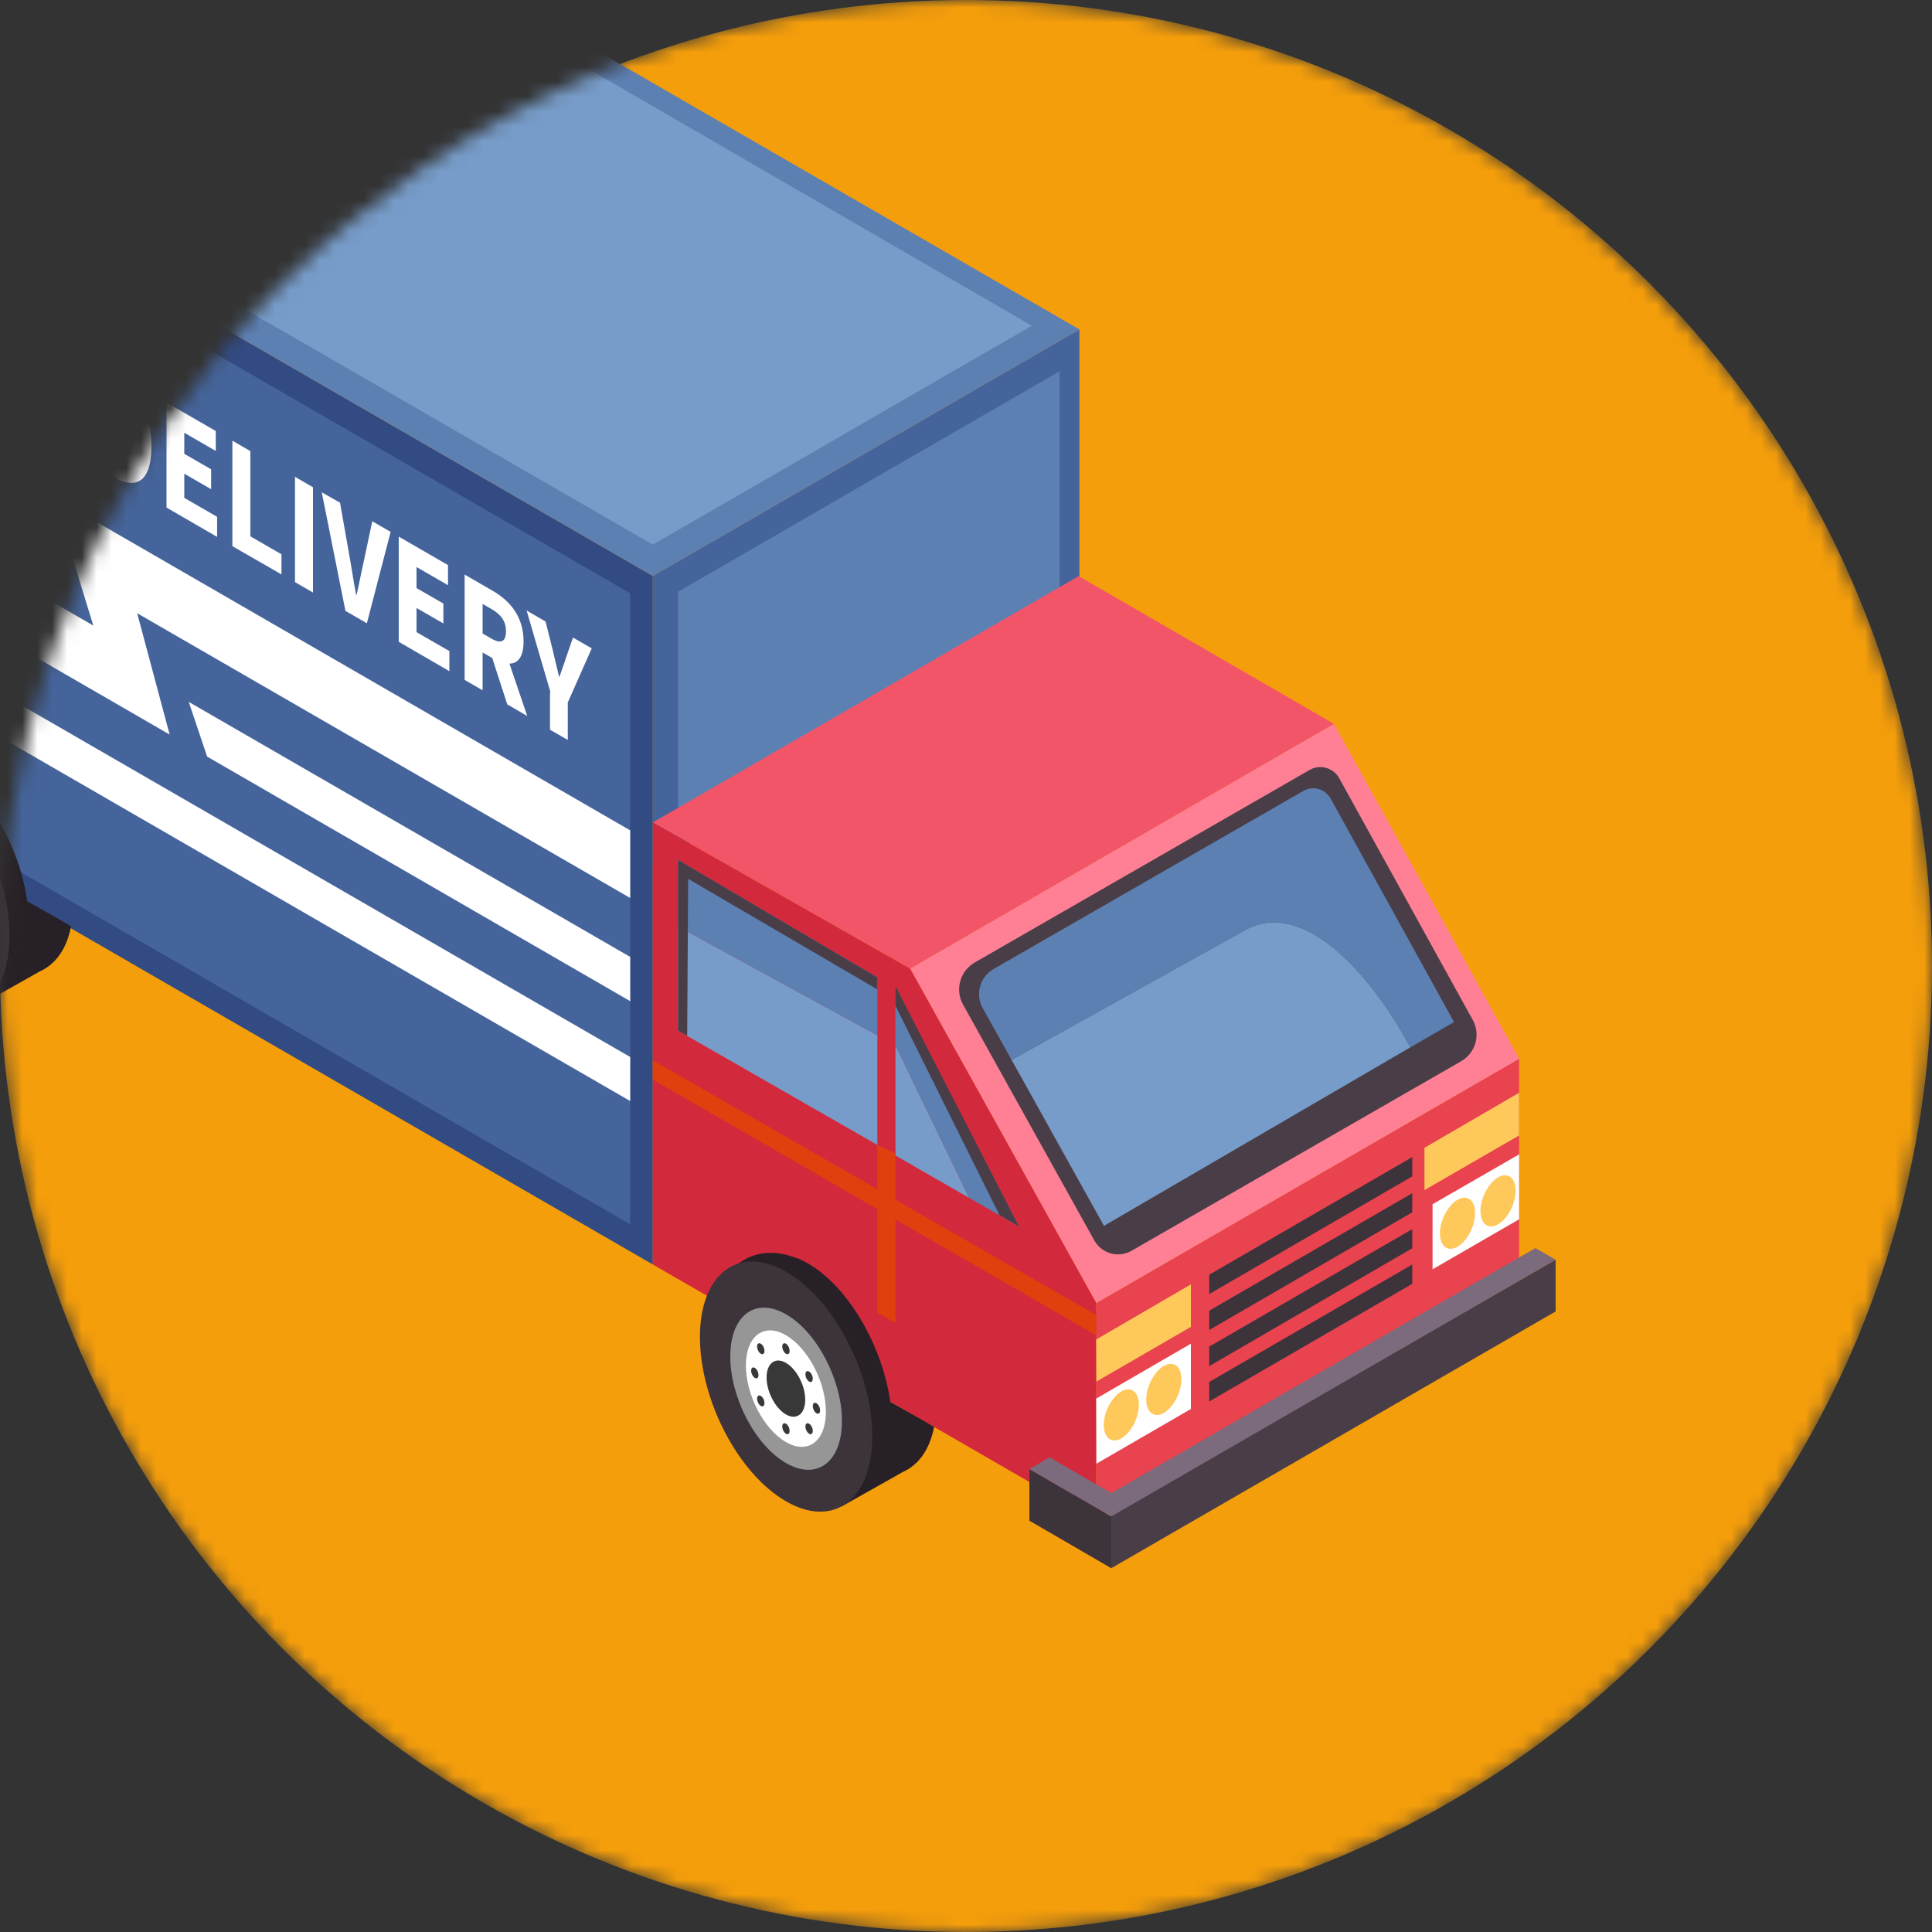 <svg width="130" height="130" viewBox="0 0 130 130" fill="none" xmlns="http://www.w3.org/2000/svg">
<rect x="0" y="0" width="130" height="130" fill="#333333" stroke="none"/>
<mask id="mask0_501_1044" style="mask-type:alpha" maskUnits="userSpaceOnUse" x="0" y="0" width="130" height="130">
<circle cx="65" cy="65" r="65" fill="#D9D9D9"/>
</mask>
<g mask="url(#mask0_501_1044)">
<circle cx="65" cy="65" r="65" fill="#F59E0B"/>
<path d="M43.927 85.085L-16.9 49.946V3.614L43.927 38.753V85.085Z" fill="#324B83"/>
<path d="M42.406 39.923V82.381L-15.262 49.062V6.604L42.406 39.923Z" fill="#45649B"/>
<path d="M42.406 71.123V74.087L-15.262 40.768V37.804L42.406 71.123Z" fill="white"/>
<path d="M12.701 47.229L13.936 50.908L42.406 67.366V64.389L12.701 47.229Z" fill="white"/>
<path d="M72.63 22.165V41.886L43.926 58.175V38.753L72.63 22.165Z" fill="#45649B"/>
<path d="M71.291 24.986V41.197L45.629 54.925V39.819L71.291 24.986Z" fill="#5D80B3"/>
<path d="M72.631 22.165L11.765 -13L-16.9 3.614L43.927 38.753L72.631 22.165Z" fill="#5D80B3"/>
<path d="M69.433 21.918L43.927 36.647L-13.715 3.38L11.882 -11.414L69.433 21.918Z" fill="#779CC9"/>
<path d="M-15.262 34.008V29.627L6.279 42.094L3.627 33.462L42.406 55.874V60.424L9.23 41.262L11.414 49.426L-15.262 34.008Z" fill="white"/>
<path d="M61.255 65.182L43.926 55.341L72.578 38.766L89.764 48.711L61.255 65.182Z" fill="#F25568"/>
<path d="M43.926 55.341V85.085L73.774 102.323V87.672L61.255 65.182L43.926 55.341Z" fill="#D3293D"/>
<path d="M102.217 71.24V85.787L73.773 102.193V87.672L102.217 71.24Z" fill="#E8434F"/>
<path d="M61.254 65.182L73.773 87.672L102.217 71.24L89.763 48.711L61.254 65.182Z" fill="#FF8095"/>
<path d="M64.803 67.6L73.63 83.46C74.124 84.357 75.255 84.669 76.139 84.162L98.317 71.409C99.292 70.85 99.643 69.615 99.097 68.627L90.114 52.364C89.724 51.662 88.827 51.402 88.125 51.805L65.583 64.766C64.595 65.338 64.244 66.599 64.803 67.6V67.6Z" fill="#493E47"/>
<path d="M104.675 84.76L74.697 101.998L74.775 105.521L104.675 88.244V84.76Z" fill="#493E47"/>
<path d="M74.776 102.037V105.521L69.264 102.323V98.852L74.776 102.037Z" fill="#3D333B"/>
<path d="M70.616 98.059L74.776 100.464L103.311 83.98L104.676 84.76L74.776 102.037L69.264 98.852L70.616 98.059Z" fill="#7C6B7C"/>
<path d="M95.028 82.706V83.993L81.365 91.923V90.61L95.028 82.706Z" fill="#3D333B"/>
<path d="M95.028 85.085V86.385L81.365 94.302V92.989L95.028 85.085Z" fill="#3D333B"/>
<path d="M95.028 80.288V81.575L81.365 89.492V88.192L95.028 80.288Z" fill="#3D333B"/>
<path d="M95.028 77.857V79.157L81.365 87.074V85.774L95.028 77.857Z" fill="#3D333B"/>
<path d="M96.393 81.029L102.217 77.675V82.043L96.393 85.41V81.029Z" fill="white"/>
<path d="M80.132 90.415V94.809L73.775 98.488L73.762 94.107L80.132 90.415Z" fill="white"/>
<path d="M80.132 86.424V89.284L73.775 92.963L73.762 90.129L80.132 86.424Z" fill="#FFC85A"/>
<path d="M102.218 73.528V76.401L95.848 80.08V77.233L102.218 73.528Z" fill="#FFC85A"/>
<path d="M101.983 80.119C101.983 80.99 101.45 82.004 100.8 82.381C100.15 82.758 99.617 82.355 99.617 81.484C99.617 80.613 100.15 79.599 100.8 79.222C101.45 78.845 101.983 79.248 101.983 80.119Z" fill="#FFC85A"/>
<path d="M76.633 94.523C76.633 95.394 76.1 96.408 75.451 96.785C74.8 97.162 74.268 96.759 74.268 95.888C74.268 95.017 74.8 94.003 75.451 93.626C76.1 93.249 76.633 93.652 76.633 94.523Z" fill="#FFC85A"/>
<path d="M79.493 92.807C79.493 93.678 78.96 94.692 78.31 95.069C77.66 95.446 77.127 95.043 77.127 94.172C77.127 93.301 77.66 92.287 78.31 91.91C78.96 91.533 79.493 91.936 79.493 92.807Z" fill="#FFC85A"/>
<path d="M99.255 81.627C99.255 82.498 98.722 83.512 98.072 83.889C97.422 84.266 96.889 83.863 96.889 82.992C96.889 82.121 97.422 81.107 98.072 80.73C98.722 80.353 99.255 80.756 99.255 81.627Z" fill="#FFC85A"/>
<path d="M53.638 84.656C56.68 85.878 59.345 90.272 59.904 94.328C60.671 94.757 62.413 95.732 62.855 96.018C62.543 97.578 61.789 98.579 60.749 99.047L56.641 101.361L53.859 95.186C53.04 93.899 52.377 92.443 51.948 90.948L49.387 85.28C50.453 84.279 51.948 83.993 53.625 84.669L53.638 84.656Z" fill="#282027"/>
<path d="M47.098 89.96C47.098 94.224 49.685 99.177 52.896 101.023C56.094 102.869 58.694 100.906 58.694 96.642C58.694 92.378 56.107 87.425 52.896 85.579C49.698 83.733 47.098 85.696 47.098 89.96Z" fill="#3D333B"/>
<path d="M49.139 91.273C49.139 94.042 50.816 97.253 52.896 98.449C54.976 99.645 56.653 98.371 56.653 95.615C56.653 92.859 54.976 89.635 52.896 88.439C50.816 87.243 49.139 88.517 49.139 91.273Z" fill="#969696"/>
<path d="M50.191 91.884C50.191 93.873 51.4 96.174 52.882 97.032C54.364 97.89 55.573 96.98 55.573 94.991C55.573 93.002 54.364 90.701 52.882 89.843C51.4 88.985 50.191 89.895 50.191 91.884Z" fill="white"/>
<path d="M51.582 92.69C51.582 93.652 52.167 94.757 52.882 95.173C53.597 95.589 54.182 95.147 54.182 94.185C54.182 93.223 53.597 92.118 52.882 91.702C52.167 91.286 51.582 91.728 51.582 92.69Z" fill="#383838"/>
<path d="M52.637 90.61C52.637 90.792 52.754 91.013 52.884 91.091C53.027 91.169 53.131 91.091 53.131 90.896C53.131 90.701 53.014 90.493 52.884 90.415C52.741 90.337 52.637 90.415 52.637 90.61Z" fill="#383838"/>
<path d="M50.945 90.61C50.945 90.792 51.062 91.013 51.192 91.091C51.335 91.169 51.439 91.091 51.439 90.896C51.439 90.701 51.322 90.493 51.192 90.415C51.049 90.337 50.945 90.415 50.945 90.61Z" fill="#383838"/>
<path d="M54.195 92.482C54.195 92.664 54.312 92.885 54.442 92.963C54.585 93.041 54.689 92.963 54.689 92.768C54.689 92.573 54.572 92.365 54.442 92.287C54.299 92.209 54.195 92.287 54.195 92.482Z" fill="#383838"/>
<path d="M50.945 94.12C50.945 94.302 51.062 94.523 51.192 94.601C51.335 94.679 51.439 94.601 51.439 94.406C51.439 94.211 51.322 94.003 51.192 93.925C51.049 93.847 50.945 93.925 50.945 94.12Z" fill="#383838"/>
<path d="M54.195 95.992C54.195 96.174 54.312 96.395 54.442 96.473C54.585 96.551 54.689 96.473 54.689 96.278C54.689 96.083 54.572 95.875 54.442 95.797C54.299 95.719 54.195 95.797 54.195 95.992Z" fill="#383838"/>
<path d="M50.543 92.235C50.543 92.417 50.66 92.638 50.79 92.716C50.933 92.794 51.037 92.716 51.037 92.521C51.037 92.326 50.92 92.118 50.79 92.04C50.647 91.962 50.543 92.04 50.543 92.235Z" fill="#383838"/>
<path d="M54.69 94.614C54.69 94.796 54.806 95.017 54.936 95.095C55.079 95.173 55.183 95.095 55.183 94.9C55.183 94.705 55.066 94.497 54.936 94.419C54.793 94.341 54.69 94.419 54.69 94.614Z" fill="#383838"/>
<path d="M52.637 95.992C52.637 96.174 52.754 96.395 52.884 96.473C53.027 96.551 53.131 96.473 53.131 96.278C53.131 96.083 53.014 95.875 52.884 95.797C52.741 95.719 52.637 95.797 52.637 95.992Z" fill="#383838"/>
<path d="M-4.433 50.973C-1.391 52.195 1.274 56.589 1.833 60.645C2.6 61.074 4.342 62.049 4.784 62.335C4.472 63.895 3.718 64.896 2.678 65.364L-1.43 67.678L-4.212 61.503C-5.031 60.216 -5.694 58.76 -6.123 57.265L-8.684 51.597C-7.618 50.596 -6.123 50.31 -4.446 50.986L-4.433 50.973Z" fill="#282027"/>
<path d="M-10.959 56.277C-10.959 60.541 -8.372 65.494 -5.161 67.34C-1.963 69.186 0.637 67.223 0.637 62.959C0.637 58.695 -1.95 53.742 -5.161 51.896C-8.359 50.05 -10.959 52.013 -10.959 56.277V56.277Z" fill="#3D333B"/>
<path d="M6.031 24.102L7.526 24.973C9.151 25.909 10.191 27.586 10.191 30.017C10.191 32.448 9.151 32.981 7.591 32.084L6.018 31.174V24.089L6.031 24.102ZM7.461 30.719C8.358 31.239 8.969 31.005 8.969 29.315C8.969 27.625 8.358 26.754 7.461 26.234L7.227 26.104V30.602L7.461 30.732V30.719Z" fill="white"/>
<path d="M11.191 27.079L14.519 29.003V30.342L12.4 29.12V30.537L14.207 31.577V32.916L12.4 31.876V33.501L14.61 34.775V36.127L11.204 34.151V27.066L11.191 27.079Z" fill="white"/>
<path d="M15.637 29.653L16.846 30.355V36.088L18.939 37.297V38.649L15.637 36.751V29.666V29.653Z" fill="white"/>
<path d="M19.85 32.084L21.059 32.786V39.871L19.85 39.169V32.084Z" fill="white"/>
<path d="M21.605 33.098L22.88 33.826L23.529 37.505C23.686 38.363 23.79 39.143 23.959 40.014H23.997C24.154 39.351 24.27 38.688 24.426 38.012L25.05 35.074L26.285 35.789L24.686 41.938L23.244 41.106L21.645 33.098H21.605Z" fill="white"/>
<path d="M26.818 36.101L30.146 38.025V39.377L28.027 38.155V39.572L29.834 40.612V41.951L28.027 40.911V42.536L30.237 43.81V45.162L26.831 43.186V36.101H26.818Z" fill="white"/>
<path d="M34.137 47.411L33.123 44.278L32.473 43.901V46.449L31.264 45.747V38.662L33.175 39.767C34.293 40.417 35.229 41.47 35.229 43.16C35.229 44.2 34.852 44.642 34.28 44.655L35.476 48.178L34.137 47.398V47.411ZM32.473 42.627L33.084 42.978C33.708 43.342 34.046 43.173 34.046 42.484C34.046 41.795 33.708 41.353 33.084 40.989L32.473 40.638V42.627Z" fill="white"/>
<path d="M37.035 46.566L35.435 41.08L36.71 41.821L37.191 43.732C37.334 44.343 37.464 44.915 37.62 45.539H37.646C37.789 45.097 37.945 44.707 38.088 44.252L38.556 42.9L39.817 43.628L38.205 47.268V49.79L37.009 49.101V46.579L37.035 46.566Z" fill="white"/>
<path d="M83.785 62.582C80.938 64.168 72.8 68.692 68.068 71.318L74.282 82.485L94.9 70.473C92.092 65.26 87.581 60.463 83.785 62.582Z" fill="#779CC9"/>
<path d="M89.531 53.729C89.167 53.079 88.348 52.845 87.698 53.222L66.846 65.208C65.936 65.741 65.611 66.898 66.118 67.821L68.068 71.318C72.8 68.692 80.951 64.181 83.785 62.582C87.581 60.463 92.092 65.26 94.9 70.473L97.838 68.77L89.531 53.729V53.729Z" fill="#5D80B3"/>
<path d="M60.254 77.753L65.207 80.6L60.254 70.343V77.753Z" fill="#779CC9"/>
<path d="M45.629 69.355L59.032 77.038V69.667L45.629 62.348V69.355Z" fill="#779CC9"/>
<path d="M60.254 66.573V70.343L65.207 80.6L68.561 82.524L60.254 66.573Z" fill="#5D80B3"/>
<path d="M45.629 57.863V62.348L59.032 69.667V65.767L45.629 57.863Z" fill="#5D80B3"/>
<path d="M45.629 69.355V57.863L59.032 65.767V66.573L46.305 59.137L46.24 69.693L45.629 69.355Z" fill="#493E47"/>
<path d="M60.254 66.352V67.678L67.248 81.757L68.561 82.524L60.254 66.352Z" fill="#493E47"/>
<path d="M43.926 71.344V72.644L73.774 89.856V88.491L43.926 71.344Z" fill="#E03F0E"/>
<path d="M59.033 77.038V88.322L60.255 89.024V77.623L59.033 77.038Z" fill="#E03F0E"/>
</g>
</svg>
